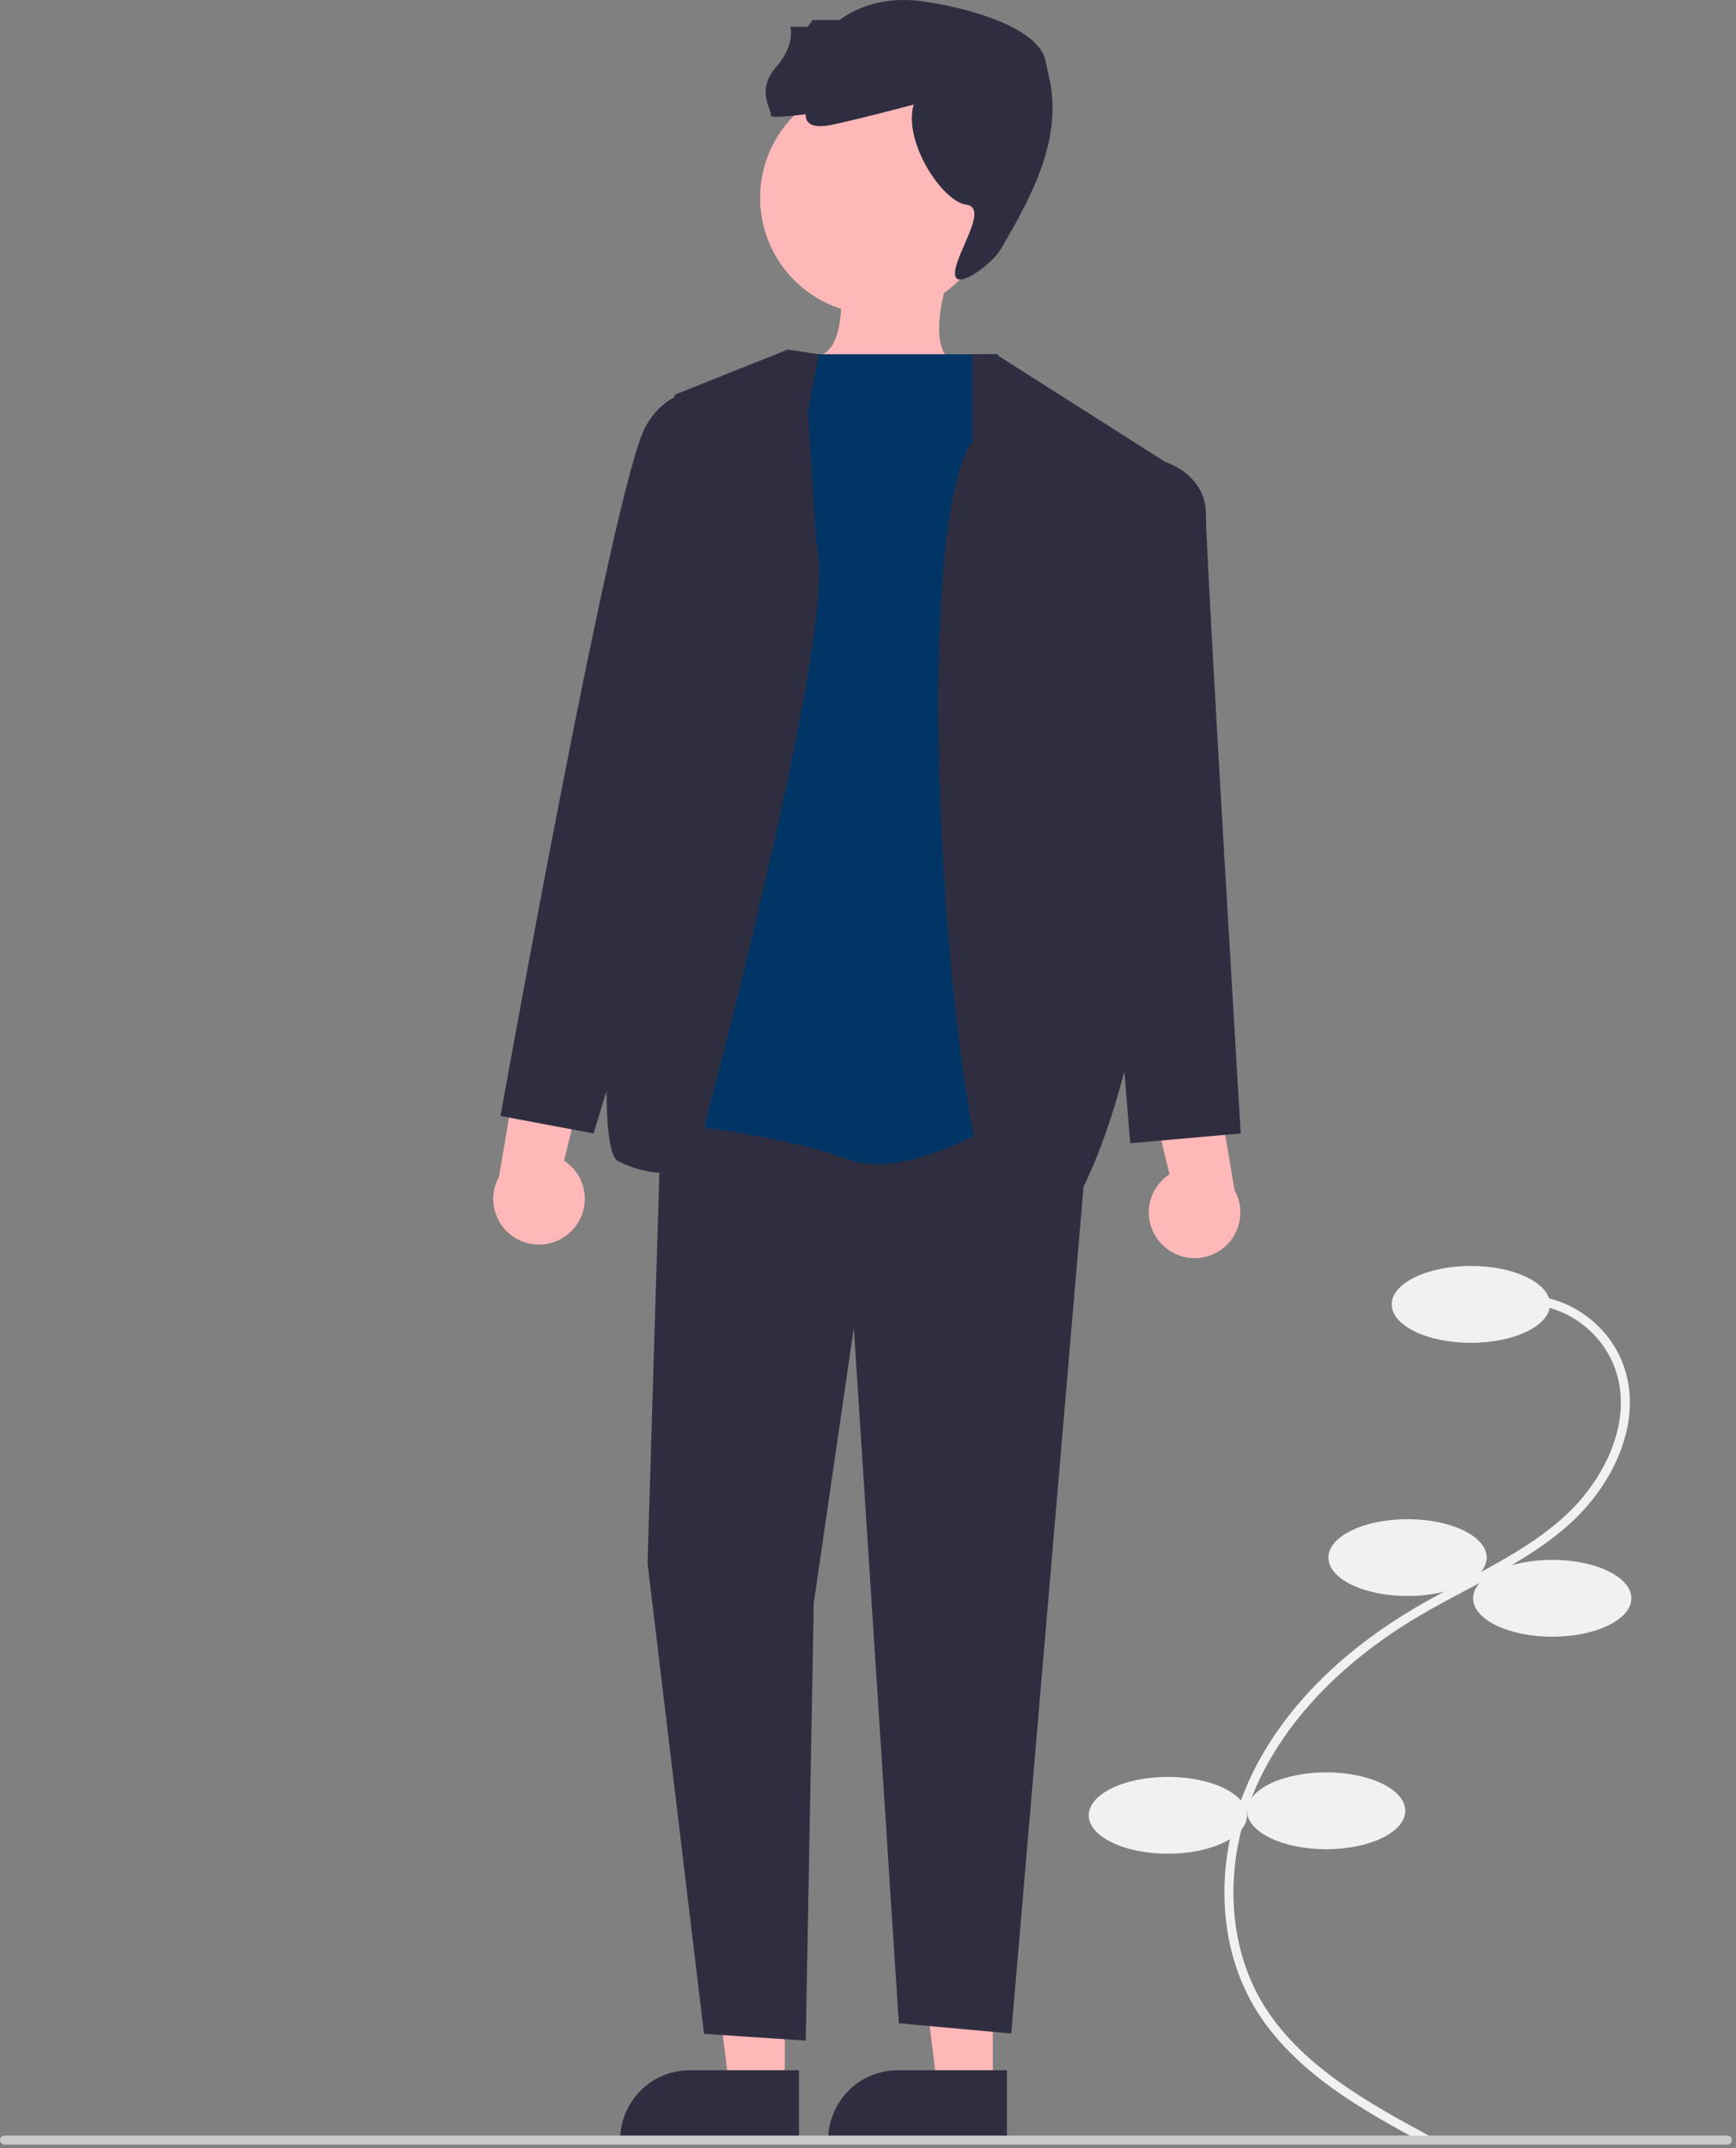 <svg width="384" height="475" viewBox="0 0 384 475" fill="none" xmlns="http://www.w3.org/2000/svg">
<rect x="0" y="0" width="384" height="475" fill="#808080" stroke="none"/>
<g id="about">
<g id="plant">
<path id="stalk" d="M315.068 473.927L316.019 472.169C303.263 465.273 287.388 456.692 279.096 442.61C270.921 428.728 270.738 409.877 278.617 393.413C285.322 379.401 297.639 366.848 314.236 357.11C317.509 355.19 320.946 353.369 324.269 351.609C332.303 347.353 340.609 342.953 347.459 336.71C356.892 328.111 364.03 313.682 358.71 300.829C356.96 296.727 354.095 293.197 350.439 290.64C346.783 288.084 342.484 286.603 338.028 286.366L337.915 288.362C341.997 288.579 345.936 289.934 349.286 292.276C352.636 294.617 355.262 297.849 356.867 301.607C361.811 313.551 355.028 327.104 346.111 335.233C339.449 341.305 331.256 345.645 323.333 349.842C319.99 351.612 316.534 353.443 313.223 355.386C296.281 365.327 283.69 378.178 276.812 392.55C268.65 409.606 268.864 429.176 277.372 443.624C285.946 458.186 302.093 466.915 315.068 473.927Z" fill="#F1F1F1"/>
<g id="leafs">
<path id="Vector" d="M258.335 409.872C248.668 409.872 240.832 406.068 240.832 401.375C240.832 396.682 248.668 392.877 258.335 392.877C268.002 392.877 275.839 396.682 275.839 401.375C275.839 406.068 268.002 409.872 258.335 409.872Z" fill="#F1F1F1"/>
<path id="Vector_2" d="M293.343 408.872C283.676 408.872 275.839 405.068 275.839 400.375C275.839 395.682 283.676 391.877 293.343 391.877C303.01 391.877 310.846 395.682 310.846 400.375C310.846 405.068 303.01 408.872 293.343 408.872Z" fill="#F1F1F1"/>
<path id="Vector_3" d="M343.353 361.886C333.686 361.886 325.85 358.081 325.85 353.388C325.85 348.695 333.686 344.89 343.353 344.89C353.02 344.89 360.857 348.695 360.857 353.388C360.857 358.081 353.02 361.886 343.353 361.886Z" fill="#F1F1F1"/>
<path id="Vector_4" d="M311.347 352.888C301.68 352.888 293.843 349.084 293.843 344.391C293.843 339.698 301.68 335.893 311.347 335.893C321.014 335.893 328.85 339.698 328.85 344.391C328.85 349.084 321.014 352.888 311.347 352.888Z" fill="#F1F1F1"/>
<path id="Vector_5" d="M325.35 296.904C315.682 296.904 307.846 293.1 307.846 288.407C307.846 283.713 315.682 279.909 325.35 279.909C335.017 279.909 342.853 283.713 342.853 288.407C342.853 293.1 335.017 296.904 325.35 296.904Z" fill="#F1F1F1"/>
</g>
</g>
<g id="character">
<path id="Vector_6" d="M219.611 461.738L207.348 461.737L201.515 414.463L219.613 414.464L219.611 461.738Z" fill="#FFB8B8"/>
<path id="Vector_7" d="M185.905 61.1C185.905 61.1 187.757 77.368 180.967 78.67C174.178 79.971 187.14 102.096 187.14 102.096L218 106L210.593 79.971C210.593 79.971 205.656 78.019 208.742 65.004C211.828 51.99 185.905 61.1 185.905 61.1Z" fill="#FFB8B8"/>
<path id="Vector_8" d="M222.739 457.736L198.589 457.735H198.588C194.507 457.736 190.593 459.356 187.706 462.241C184.82 465.125 183.199 469.038 183.199 473.117V473.617L222.738 473.619L222.739 457.736Z" fill="#2F2E41"/>
<path id="Vector_9" d="M173.601 461.738L161.338 461.737L155.505 414.463L173.603 414.464L173.601 461.738Z" fill="#FFB8B8"/>
<path id="Vector_10" d="M176.729 457.736L152.58 457.735H152.579C148.497 457.736 144.583 459.356 141.697 462.241C138.811 465.125 137.189 469.038 137.189 473.117V473.617L176.728 473.619L176.729 457.736Z" fill="#2F2E41"/>
<path id="Vector_11" d="M256.818 274.933C255.815 273.859 255.059 272.578 254.604 271.181C254.15 269.783 254.007 268.303 254.187 266.844C254.366 265.385 254.864 263.984 255.644 262.738C256.424 261.492 257.468 260.433 258.702 259.634L250.182 224.939L267.678 231.17L273.087 263.162C274.292 265.323 274.662 267.851 274.127 270.267C273.592 272.683 272.189 274.819 270.184 276.27C268.178 277.721 265.71 278.386 263.247 278.14C260.784 277.894 258.496 276.753 256.818 274.933V274.933Z" fill="#FFB8B8"/>
<path id="Vector_12" d="M126.649 271.934C127.653 270.86 128.409 269.579 128.864 268.182C129.318 266.784 129.461 265.304 129.281 263.845C129.102 262.386 128.604 260.985 127.824 259.739C127.044 258.493 126 257.434 124.766 256.635L133.286 221.94L115.79 228.171L110.381 260.163C109.176 262.324 108.806 264.852 109.341 267.268C109.876 269.684 111.279 271.82 113.284 273.271C115.289 274.722 117.758 275.387 120.221 275.141C122.684 274.894 124.971 273.754 126.649 271.934V271.934Z" fill="#FFB8B8"/>
<path id="Vector_13" d="M240.684 250.613L223.688 449.622L198.818 447.355L188.865 293.549L180.005 354.45L178.231 451.188L155.726 449.689L143.23 345.618L146.295 244.83L231.73 236.182L240.684 250.613Z" fill="#2F2E41"/>
<path id="Vector_14" d="M193.929 69.52C179.685 69.52 168.138 57.979 168.138 43.742C168.138 29.505 179.685 17.963 193.929 17.963C208.173 17.963 219.721 29.505 219.721 43.742C219.721 57.979 208.173 69.52 193.929 69.52Z" fill="#FFB8B8"/>
<path id="Vector_15" d="M202.097 23.119C202.097 23.119 190.061 26.341 183.828 27.63C177.595 28.919 178.24 25.267 178.24 25.267C178.24 25.267 170.072 26.341 170.502 25.482C170.932 24.623 167.063 20.112 171.577 14.956C176.09 9.8 174.801 5.933 174.801 5.933H178.669L179.744 4.43H185.762C185.762 4.43 192.416 -1.402 204.237 0.317C216.058 2.035 230.037 6.578 231.327 13.667C231.502 14.629 231.732 15.697 231.999 16.825C235.232 30.465 228.364 43.227 221.24 55.301C219.49 58.269 211.021 64.739 211.238 60.3C211.455 55.86 218.861 45.89 213.703 45.245C208.544 44.601 199.732 31.497 202.097 23.119Z" fill="#2F2E41"/>
<path id="Vector_16" d="M220.768 78.326H175.346L143.23 247.853C143.23 247.853 171.229 250.246 187.233 256.244C203.236 262.242 229.84 242.542 229.84 242.542L220.768 78.326Z" fill="#003566"/>
<path id="Vector_17" d="M215.097 97.47V78.326L220.24 78.295L257.815 102.173L249.661 232.998C249.661 232.998 240.011 276.644 225.375 276.191C210.738 275.738 199.452 120.145 215.097 97.47Z" fill="#2F2E41"/>
<path id="Vector_18" d="M245.745 105.787L257.815 102.173C257.815 102.173 266.75 104.787 266.75 113.784C266.75 122.782 274.448 250.613 274.448 250.613L249.992 252.774L244.745 187.763L245.745 105.787Z" fill="#2F2E41"/>
<path id="Vector_19" d="M178.731 90.791L181.137 78.326L174.23 77.295L149.225 87.292C149.225 87.292 126.72 251.745 136.722 256.744C146.724 261.742 153.478 257.87 153.478 257.87C153.478 257.87 186.376 136.578 180.553 120.183L178.731 90.791Z" fill="#2F2E41"/>
<path id="Vector_20" d="M166.729 89.791L162.461 87.935C162.461 87.935 149.935 81.731 142.829 94.259C135.722 106.786 110.717 246.747 110.717 246.747L131.291 250.613L146.673 200.244L166.729 89.791Z" fill="#2F2E41"/>
</g>
<path id="floor" d="M1 474.182H382.082C382.347 474.182 382.601 474.076 382.789 473.889C382.976 473.701 383.082 473.447 383.082 473.182C383.082 472.917 382.976 472.663 382.789 472.475C382.601 472.288 382.347 472.182 382.082 472.182H1C0.735 472.182 0.481 472.288 0.293 472.475C0.105 472.663 4.56637e-05 472.917 4.56637e-05 473.182C4.56637e-05 473.447 0.105 473.701 0.293 473.889C0.481 474.076 0.735 474.182 1 474.182Z" fill="#CACACA"/>
</g>
</svg>
